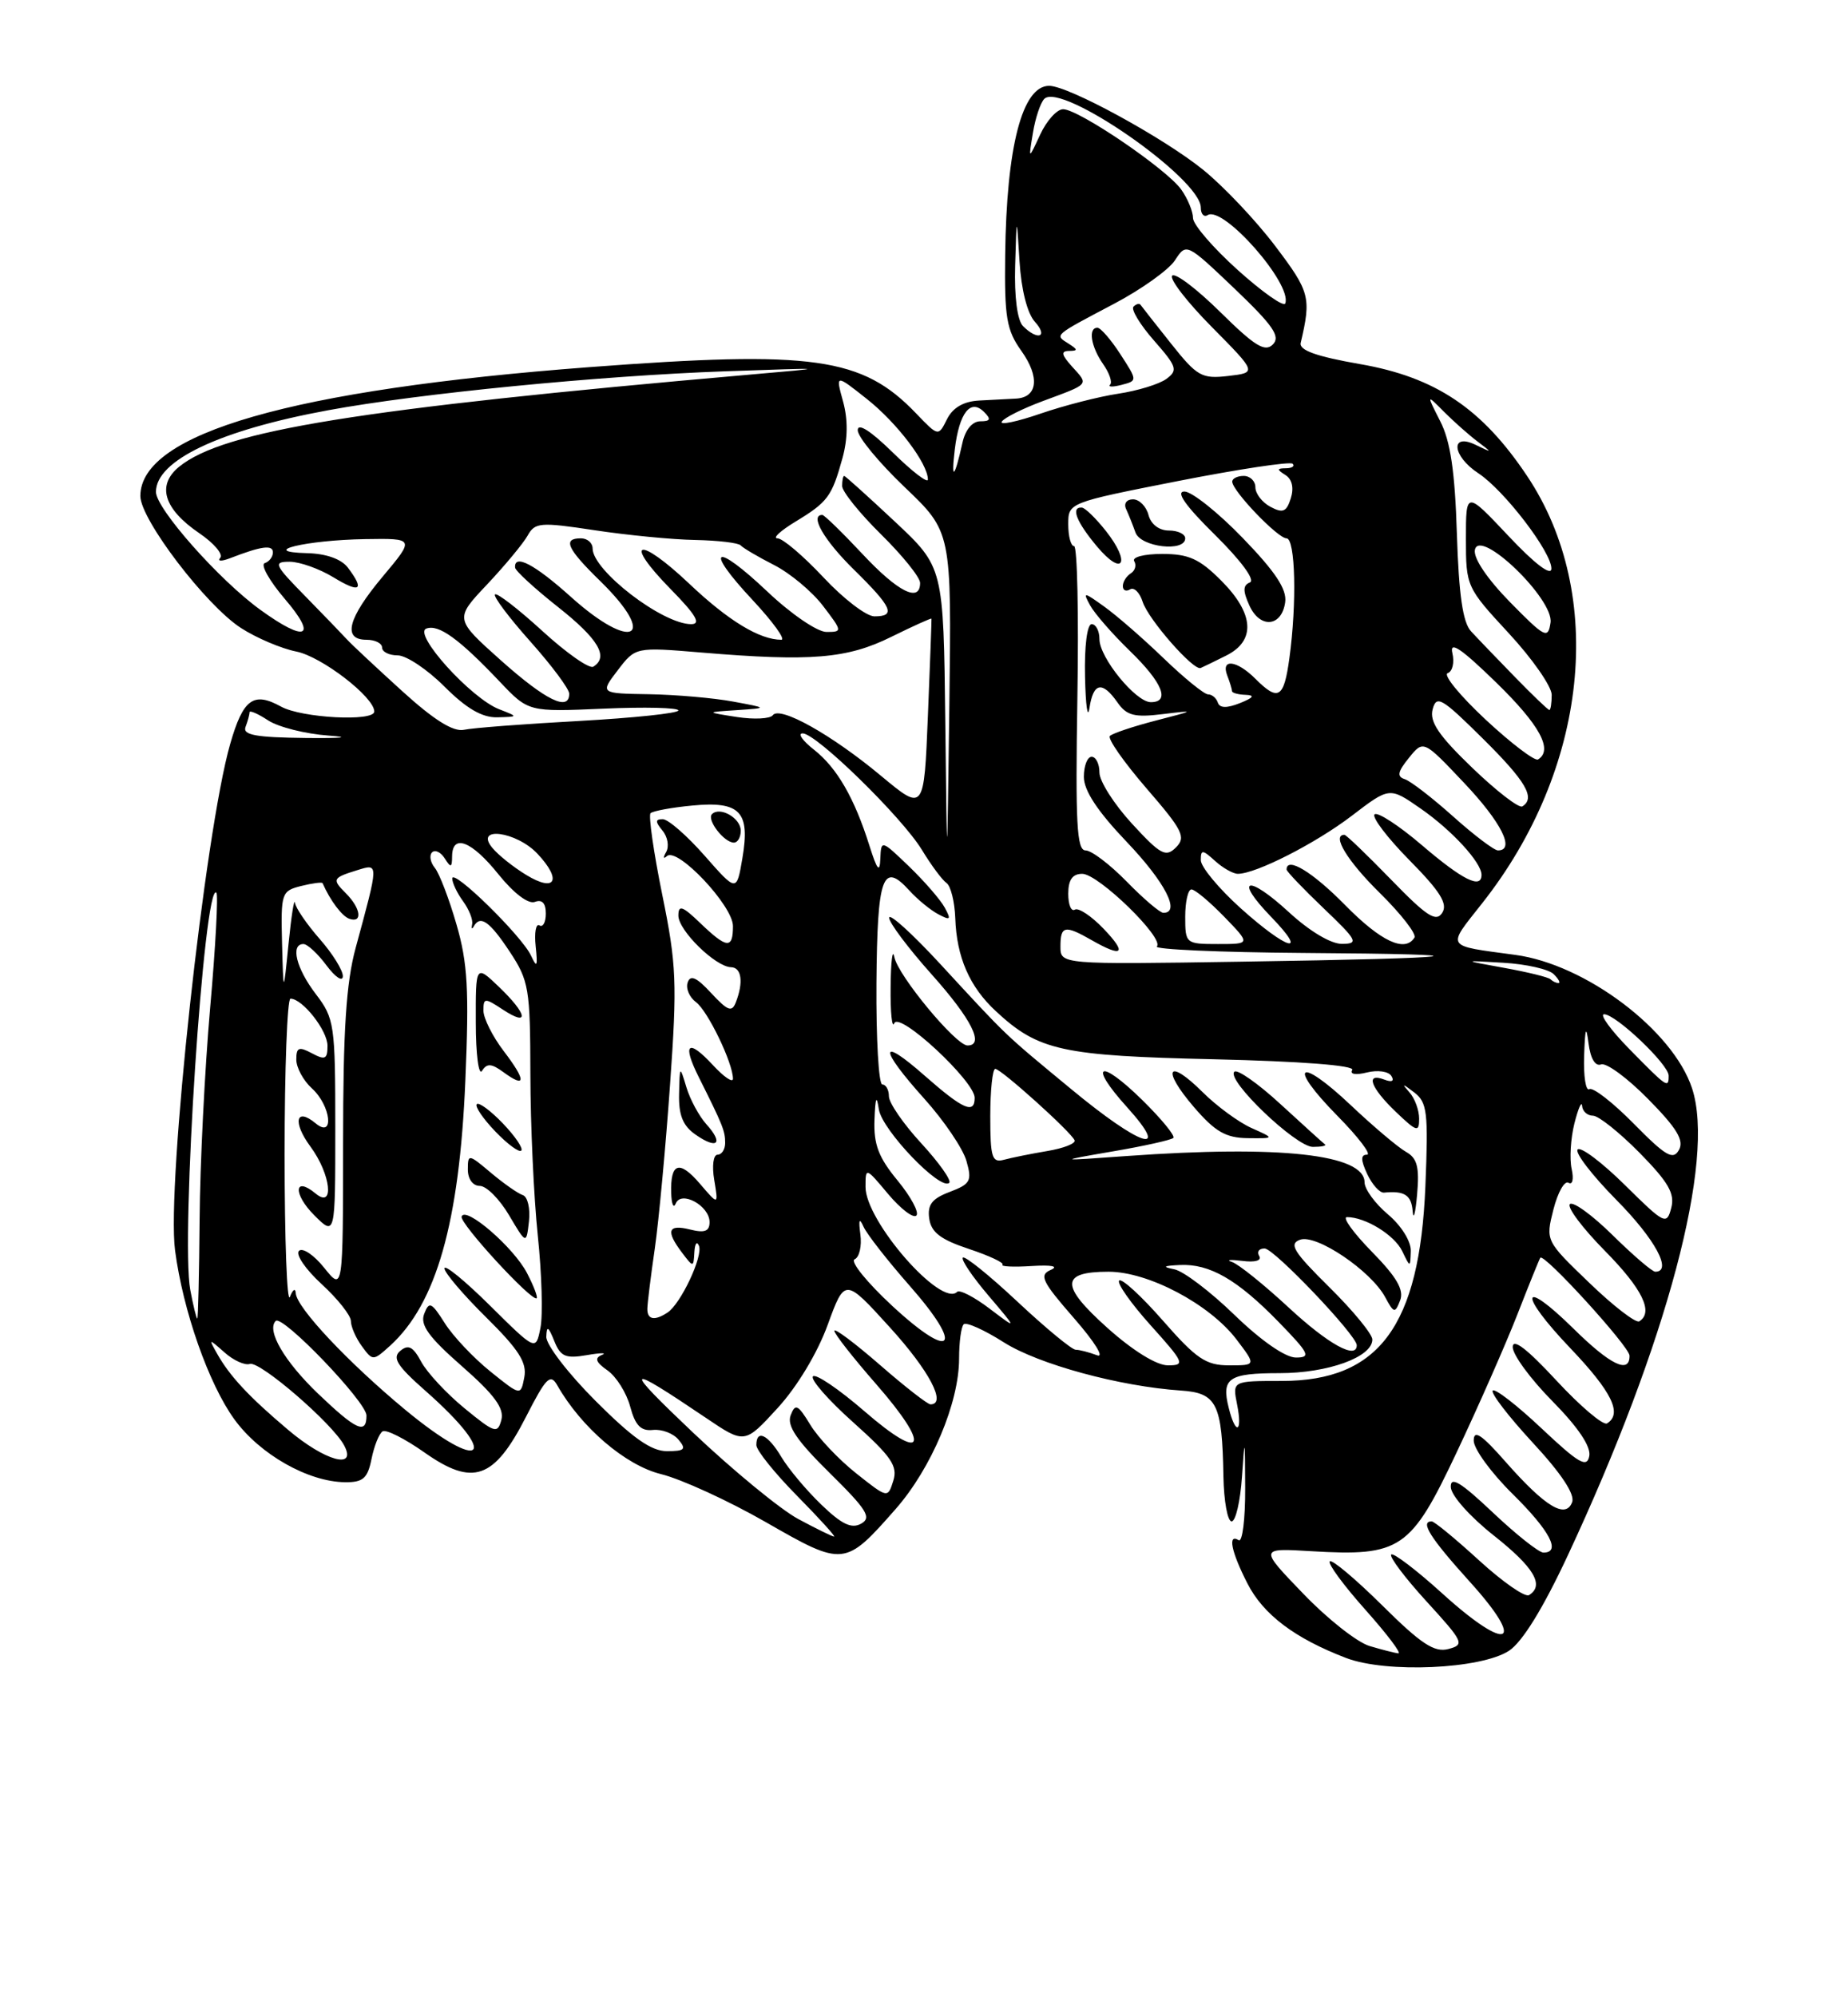 <?xml version="1.0" encoding="UTF-8" standalone="no"?>
<!DOCTYPE svg PUBLIC "-//W3C//DTD SVG 1.1//EN" "http://www.w3.org/Graphics/SVG/1.1/DTD/svg11.dtd" >
<svg xmlns="http://www.w3.org/2000/svg" xmlns:xlink="http://www.w3.org/1999/xlink" version="1.1" viewBox="0 0 237 256">
 <g >
 <path fill="currentColor"
d=" M 193.53 211.58 C 195.24 210.45 197.89 206.16 201.07 199.35 C 213.81 172.06 220.03 148.69 217.00 139.49 C 214.54 132.04 203.35 123.60 194.33 122.39 C 185.25 121.16 185.51 121.57 190.07 115.79 C 203.66 98.60 206.02 76.25 195.86 61.03 C 190.06 52.34 184.09 48.34 174.38 46.66 C 168.82 45.69 166.59 44.89 166.81 43.95 C 168.18 38.12 167.99 37.40 163.54 31.53 C 161.06 28.25 156.88 23.84 154.26 21.73 C 149.14 17.61 137.01 11.00 134.55 11.00 C 131.10 11.00 129.08 18.78 128.91 32.70 C 128.81 40.68 129.08 42.31 130.99 44.98 C 133.39 48.35 133.08 50.95 130.28 51.09 C 129.30 51.14 127.17 51.25 125.54 51.34 C 123.57 51.45 122.19 52.25 121.45 53.73 C 120.34 55.96 120.34 55.96 117.48 52.98 C 110.58 45.78 104.30 44.89 75.56 47.06 C 37.58 49.93 18.00 55.54 18.00 63.58 C 18.00 66.57 26.41 77.59 30.90 80.49 C 32.88 81.77 36.08 83.13 38.00 83.51 C 41.24 84.15 48.00 89.35 48.00 91.20 C 48.00 92.52 38.69 92.03 36.05 90.57 C 32.50 88.61 31.18 89.58 29.52 95.36 C 26.27 106.66 21.35 151.86 22.45 160.26 C 23.46 167.97 26.75 177.36 30.05 181.91 C 33.31 186.41 39.53 189.94 44.27 189.98 C 46.57 190.00 47.15 189.48 47.65 186.98 C 47.99 185.32 48.62 183.73 49.07 183.46 C 49.51 183.18 51.93 184.40 54.44 186.17 C 60.66 190.55 63.36 189.61 67.45 181.61 C 70.03 176.56 70.58 176.00 71.47 177.56 C 74.54 182.96 80.22 187.82 84.77 188.94 C 87.37 189.58 93.42 192.35 98.22 195.10 C 108.19 200.82 108.36 200.81 114.86 193.42 C 119.45 188.20 123.00 179.79 123.00 174.13 C 123.00 172.04 123.26 170.07 123.59 169.74 C 123.91 169.42 126.22 170.45 128.72 172.04 C 133.18 174.87 143.60 177.70 151.46 178.23 C 156.06 178.54 156.74 179.91 156.90 189.25 C 156.96 192.41 157.43 195.00 157.95 195.00 C 158.47 195.00 159.07 192.41 159.28 189.25 C 159.63 184.05 159.67 184.20 159.69 190.72 C 159.71 194.70 159.33 197.71 158.86 197.41 C 157.42 196.52 157.89 198.87 159.97 202.94 C 162.01 206.94 166.03 209.98 172.64 212.51 C 177.80 214.48 189.92 213.94 193.53 211.58 Z  M 175.63 210.97 C 174.04 210.49 170.22 207.48 167.13 204.26 C 161.50 198.42 161.50 198.42 168.16 198.82 C 179.62 199.50 180.92 198.62 186.78 186.22 C 189.57 180.32 193.08 172.35 194.59 168.50 C 196.09 164.65 197.42 161.37 197.54 161.21 C 198.00 160.57 208.96 172.58 208.98 173.75 C 209.02 176.16 206.53 174.96 201.81 170.31 C 195.01 163.62 194.65 165.74 201.38 172.79 C 206.72 178.39 208.10 181.20 206.10 182.44 C 205.61 182.74 202.69 180.27 199.60 176.94 C 195.84 172.88 194.00 171.47 194.00 172.66 C 194.00 173.64 196.29 176.76 199.10 179.60 C 202.40 182.95 204.06 185.42 203.82 186.63 C 203.52 188.18 202.47 187.57 197.71 183.09 C 194.56 180.12 191.73 177.93 191.44 178.23 C 191.14 178.53 193.44 181.52 196.55 184.89 C 200.22 188.84 202.01 191.54 201.62 192.54 C 200.79 194.72 198.17 193.13 193.10 187.38 C 190.00 183.85 189.00 183.19 189.00 184.65 C 189.00 185.71 191.25 188.79 194.00 191.50 C 198.77 196.20 200.24 199.00 197.94 199.00 C 197.36 199.00 194.43 196.68 191.44 193.85 C 187.31 189.95 186.01 189.17 186.06 190.60 C 186.09 191.67 188.51 194.39 191.56 196.80 C 196.74 200.89 198.11 203.20 196.09 204.45 C 195.58 204.76 192.71 202.76 189.70 200.01 C 186.68 197.25 183.95 195.00 183.61 195.00 C 182.08 195.00 183.41 197.11 188.49 202.73 C 195.83 210.83 193.46 211.92 185.05 204.31 C 181.68 201.25 178.69 198.98 178.42 199.25 C 178.14 199.52 180.18 202.23 182.95 205.26 C 187.72 210.48 187.87 210.80 185.74 211.36 C 183.95 211.83 182.24 210.70 177.28 205.78 C 173.85 202.39 170.82 199.84 170.54 200.12 C 170.26 200.41 172.31 203.19 175.10 206.32 C 177.88 209.44 179.79 211.96 179.33 211.91 C 178.87 211.87 177.21 211.44 175.63 210.97 Z  M 102.38 194.70 C 100.12 193.49 94.04 188.50 88.88 183.62 C 79.78 174.99 80.06 174.66 90.50 181.71 C 95.50 185.09 95.50 185.09 99.72 180.48 C 102.22 177.76 104.84 173.41 106.14 169.83 C 108.35 163.78 108.35 163.78 114.13 170.14 C 119.18 175.69 121.45 180.00 119.33 180.00 C 118.96 180.00 116.03 177.72 112.83 174.93 C 109.62 172.14 107.00 170.18 107.00 170.57 C 107.00 170.96 109.41 174.03 112.35 177.39 C 119.47 185.53 118.60 187.59 110.87 180.89 C 107.60 178.06 104.62 176.04 104.26 176.41 C 103.89 176.78 106.21 179.44 109.43 182.31 C 114.32 186.69 115.16 187.91 114.56 189.80 C 113.85 192.05 113.85 192.05 109.80 188.84 C 107.57 187.07 104.92 184.28 103.92 182.62 C 102.33 180.01 101.99 179.85 101.40 181.40 C 100.89 182.73 102.16 184.62 106.39 188.78 C 111.18 193.50 111.82 194.52 110.44 195.29 C 109.21 195.98 107.95 195.38 105.33 192.85 C 103.41 191.01 101.11 188.26 100.21 186.75 C 98.49 183.86 97.00 183.15 97.00 185.22 C 97.00 185.89 99.35 188.81 102.22 191.72 C 105.08 194.62 107.22 196.98 106.97 196.95 C 106.71 196.93 104.65 195.92 102.38 194.70 Z  M 36.93 183.25 C 31.89 178.99 29.46 176.38 27.84 173.50 C 26.73 171.54 26.75 171.54 28.80 173.35 C 29.94 174.37 31.41 175.03 32.04 174.82 C 33.31 174.40 42.63 182.44 44.13 185.25 C 45.83 188.42 41.67 187.27 36.93 183.25 Z  M 51.94 180.67 C 44.63 174.61 38.03 167.60 37.93 165.75 C 37.89 165.06 37.55 165.27 37.18 166.22 C 36.81 167.16 36.50 158.95 36.50 147.97 C 36.50 136.99 36.84 128.00 37.25 128.00 C 38.79 128.00 42.00 132.07 42.00 134.04 C 42.00 135.76 41.70 135.91 40.00 135.00 C 38.33 134.11 38.00 134.24 38.00 135.81 C 38.00 136.84 38.90 138.50 40.00 139.50 C 42.45 141.72 42.91 146.00 40.48 143.98 C 37.93 141.87 37.50 143.83 39.82 146.97 C 42.43 150.51 42.93 155.01 40.48 152.98 C 37.70 150.68 37.56 153.01 40.30 155.76 C 43.00 158.45 43.00 158.45 43.00 144.57 C 43.00 131.30 42.89 130.54 40.50 127.41 C 37.98 124.11 37.22 121.00 38.92 121.00 C 39.42 121.00 40.76 122.24 41.88 123.75 C 43.01 125.26 43.95 125.88 43.97 125.13 C 43.99 124.38 42.65 122.23 41.00 120.35 C 39.35 118.47 37.92 116.38 37.83 115.72 C 37.73 115.05 37.36 117.42 37.00 121.00 C 36.35 127.50 36.35 127.50 36.17 120.86 C 36.01 114.47 36.10 114.19 38.62 113.56 C 40.06 113.20 41.30 113.04 41.37 113.20 C 42.36 115.45 43.88 117.46 44.82 117.77 C 46.53 118.34 46.27 116.41 44.38 114.52 C 42.54 112.68 42.62 112.52 45.89 111.51 C 48.58 110.68 48.59 110.55 45.62 121.46 C 44.39 125.97 44.00 132.04 44.00 146.46 C 43.99 165.50 43.99 165.50 41.58 162.50 C 40.26 160.85 38.80 159.87 38.34 160.33 C 37.88 160.79 39.19 162.70 41.25 164.59 C 43.31 166.48 45.00 168.61 45.00 169.32 C 45.00 170.03 45.63 171.49 46.41 172.55 C 47.80 174.45 47.85 174.45 50.02 172.49 C 55.95 167.12 58.92 156.69 59.68 138.48 C 60.17 126.89 59.98 123.43 58.54 118.48 C 57.59 115.19 56.34 111.93 55.76 111.23 C 55.19 110.53 55.03 109.64 55.41 109.25 C 55.80 108.87 56.53 109.22 57.04 110.03 C 57.82 111.26 57.97 111.22 57.98 109.75 C 58.01 106.82 60.49 107.78 63.93 112.07 C 65.89 114.50 67.76 115.92 68.60 115.60 C 69.52 115.25 70.00 115.76 70.00 117.09 C 70.00 118.21 69.63 118.89 69.18 118.61 C 68.73 118.33 68.51 119.54 68.70 121.30 C 68.97 123.89 68.86 124.12 68.11 122.50 C 66.96 119.99 58.00 111.22 58.00 112.60 C 58.00 113.16 58.62 114.47 59.39 115.52 C 60.15 116.56 60.68 117.89 60.55 118.46 C 60.43 119.03 60.52 119.16 60.75 118.75 C 61.59 117.24 62.79 118.08 65.37 121.98 C 67.83 125.70 68.00 126.70 68.02 137.73 C 68.03 144.20 68.46 153.49 68.97 158.37 C 69.48 163.25 69.64 168.57 69.31 170.20 C 68.72 173.16 68.72 173.16 62.86 167.36 C 59.64 164.17 57.00 162.01 57.00 162.57 C 57.00 163.12 59.41 165.95 62.35 168.85 C 66.54 172.99 67.60 174.65 67.24 176.53 C 66.78 178.92 66.78 178.92 62.88 175.78 C 60.73 174.05 58.10 171.27 57.04 169.59 C 55.33 166.89 55.03 166.76 54.40 168.40 C 53.85 169.82 54.96 171.36 59.25 175.12 C 63.40 178.76 64.68 180.50 64.30 181.98 C 63.82 183.80 63.46 183.69 59.58 180.51 C 57.26 178.61 54.77 175.93 54.02 174.54 C 52.98 172.60 52.37 172.28 51.34 173.14 C 50.27 174.02 50.90 175.04 54.52 178.23 C 64.29 186.83 62.01 189.00 51.94 180.67 Z  M 67.59 163.18 C 65.89 159.89 59.68 154.52 59.20 155.93 C 58.91 156.78 68.16 166.83 68.82 166.40 C 69.00 166.28 68.45 164.83 67.59 163.18 Z  M 67.05 153.18 C 66.43 152.98 64.59 151.69 62.96 150.32 C 60.09 147.90 60.00 147.88 60.00 149.91 C 60.00 151.12 60.64 152.00 61.53 152.00 C 62.38 152.00 64.06 153.69 65.28 155.75 C 67.50 159.50 67.50 159.50 67.84 156.53 C 68.02 154.90 67.67 153.39 67.05 153.18 Z  M 64.50 144.00 C 62.93 142.36 61.42 141.25 61.15 141.52 C 60.87 141.80 61.93 143.36 63.50 145.00 C 65.07 146.64 66.58 147.75 66.85 147.48 C 67.13 147.20 66.07 145.64 64.50 144.00 Z  M 64.60 134.72 C 63.17 132.85 62.00 130.51 62.00 129.54 C 62.00 127.88 62.16 127.87 64.50 129.41 C 67.93 131.66 67.64 129.99 64.00 126.50 C 61.00 123.63 61.00 123.63 61.02 131.06 C 61.02 135.15 61.39 137.94 61.82 137.25 C 62.45 136.26 63.03 136.30 64.56 137.42 C 67.48 139.56 67.50 138.52 64.60 134.72 Z  M 76.41 179.59 C 72.88 176.07 70.03 172.36 70.06 171.34 C 70.11 169.88 70.32 169.99 71.08 171.87 C 71.88 173.88 72.53 174.16 75.26 173.69 C 77.04 173.38 77.91 173.38 77.18 173.67 C 76.21 174.07 76.41 174.60 77.91 175.65 C 79.04 176.44 80.35 178.53 80.82 180.29 C 81.47 182.71 82.19 183.45 83.74 183.28 C 84.88 183.16 86.35 183.72 87.02 184.53 C 88.05 185.76 87.81 186.00 85.53 186.00 C 83.53 186.00 81.14 184.32 76.41 179.59 Z  M 40.78 178.62 C 36.46 174.48 34.15 170.51 35.36 169.31 C 36.21 168.46 47.00 179.69 47.00 181.43 C 47.00 183.91 45.69 183.31 40.78 178.62 Z  M 157.58 180.45 C 156.62 176.64 157.55 176.00 164.11 176.00 C 170.30 176.00 176.00 173.94 176.00 171.69 C 176.00 171.00 173.52 167.98 170.48 164.98 C 165.88 160.44 165.26 159.43 166.73 158.90 C 168.81 158.14 175.83 162.88 177.65 166.27 C 178.76 168.33 178.91 168.36 179.56 166.68 C 180.08 165.33 179.13 163.69 175.93 160.43 C 173.54 157.99 172.11 156.00 172.74 156.00 C 175.11 156.00 178.83 158.29 179.83 160.36 C 180.86 162.50 180.86 162.50 180.93 160.34 C 180.97 159.11 179.71 157.09 178.00 155.65 C 176.35 154.27 175.00 152.41 175.00 151.54 C 175.00 147.95 164.17 146.76 144.50 148.17 C 135.50 148.82 135.50 148.82 142.75 147.57 C 146.74 146.89 150.22 146.11 150.48 145.85 C 150.74 145.59 148.95 143.41 146.50 141.00 C 141.00 135.60 139.48 136.31 144.54 141.91 C 150.29 148.28 146.28 146.97 137.31 139.54 C 128.60 132.34 129.39 133.10 120.53 123.50 C 116.97 119.65 114.05 117.01 114.03 117.62 C 114.01 118.24 116.47 121.52 119.50 124.91 C 124.60 130.62 126.30 134.00 124.08 134.00 C 122.59 134.00 115.16 125.04 114.70 122.68 C 114.46 121.48 114.25 123.20 114.22 126.50 C 114.18 129.80 114.40 131.89 114.69 131.15 C 115.32 129.59 125.00 138.58 125.00 140.71 C 125.00 142.85 123.51 142.20 118.64 137.92 C 112.71 132.69 112.66 134.29 118.56 140.85 C 121.07 143.64 123.49 147.21 123.94 148.79 C 124.68 151.36 124.46 151.76 121.80 152.77 C 119.52 153.63 118.92 154.41 119.17 156.19 C 119.42 157.95 120.63 158.88 124.26 160.08 C 126.87 160.95 128.81 161.86 128.57 162.10 C 128.32 162.34 130.01 162.42 132.31 162.27 C 134.89 162.11 135.83 162.30 134.75 162.77 C 133.23 163.43 133.63 164.25 137.75 168.97 C 140.42 172.03 141.70 174.10 140.67 173.70 C 139.66 173.32 138.44 173.00 137.95 173.00 C 137.47 173.00 134.12 170.24 130.51 166.86 C 126.90 163.48 123.74 160.93 123.48 161.19 C 123.22 161.44 124.70 163.63 126.76 166.05 C 130.50 170.45 130.50 170.45 126.91 167.73 C 124.94 166.23 123.06 165.27 122.75 165.58 C 120.71 167.63 111.00 156.52 111.00 152.14 C 111.00 149.59 111.02 149.60 113.90 153.04 C 115.50 154.94 117.13 156.19 117.52 155.80 C 117.91 155.42 116.83 153.40 115.12 151.32 C 112.67 148.36 112.03 146.68 112.15 143.52 C 112.26 140.63 112.42 140.26 112.71 142.19 C 113.12 144.85 120.64 152.69 121.74 151.60 C 122.04 151.29 120.43 149.02 118.15 146.54 C 115.87 144.07 114.00 141.36 114.00 140.52 C 114.00 139.69 113.62 139.00 113.15 139.00 C 112.69 139.00 112.35 133.16 112.40 126.01 C 112.51 112.30 113.20 110.36 116.64 114.16 C 117.65 115.27 119.30 116.63 120.31 117.17 C 121.90 118.01 122.01 117.90 121.16 116.33 C 120.61 115.32 118.55 112.95 116.58 111.05 C 113.03 107.64 113.00 107.63 112.90 110.05 C 112.83 111.93 112.50 111.55 111.51 108.42 C 109.58 102.28 107.34 98.41 104.39 96.09 C 102.92 94.94 102.27 94.00 102.94 94.00 C 104.69 94.00 115.68 104.74 118.23 108.93 C 119.42 110.89 120.84 112.80 121.38 113.17 C 121.93 113.55 122.43 115.57 122.51 117.67 C 122.68 122.68 124.34 126.49 127.73 129.62 C 133.17 134.67 136.19 135.33 155.75 135.77 C 166.84 136.03 173.77 136.56 173.42 137.14 C 173.07 137.69 173.86 137.82 175.31 137.46 C 176.67 137.12 178.08 137.32 178.44 137.91 C 178.85 138.56 178.51 138.75 177.55 138.38 C 175.06 137.43 175.75 139.39 179.00 142.50 C 181.70 145.08 182.00 145.17 182.00 143.39 C 182.00 142.29 181.44 140.77 180.75 140.00 C 179.72 138.84 179.83 138.84 181.37 140.02 C 183.04 141.29 183.19 142.56 182.80 152.06 C 182.06 169.96 176.86 177.00 164.38 177.00 C 158.05 177.00 158.05 177.00 158.65 180.00 C 159.38 183.64 158.47 184.03 157.58 180.45 Z  M 180.32 147.64 C 179.32 147.08 176.13 144.39 173.24 141.66 C 166.49 135.29 165.04 136.44 171.52 143.02 C 174.22 145.76 175.92 148.00 175.31 148.00 C 174.49 148.00 174.50 148.67 175.34 150.48 C 175.98 151.84 176.95 152.92 177.50 152.86 C 180.13 152.60 181.01 153.18 181.17 155.25 C 181.27 156.49 181.53 155.51 181.74 153.08 C 182.05 149.58 181.75 148.44 180.32 147.64 Z  M 169.92 146.68 C 169.69 146.51 167.13 144.19 164.23 141.53 C 161.34 138.87 158.67 137.00 158.30 137.37 C 157.23 138.43 166.20 147.00 168.37 147.00 C 169.45 147.00 170.15 146.86 169.92 146.68 Z  M 160.50 144.58 C 158.85 143.84 156.03 141.77 154.23 139.98 C 149.76 135.53 148.91 137.00 153.11 141.89 C 155.83 145.05 157.19 145.84 160.00 145.88 C 163.50 145.92 163.50 145.92 160.50 144.58 Z  M 142.01 170.19 C 135.95 164.76 135.99 163.00 142.17 163.00 C 147.27 163.00 155.11 167.15 158.56 171.66 C 161.10 175.00 161.10 175.00 157.63 175.00 C 154.66 175.00 153.44 174.18 149.14 169.27 C 146.38 166.12 143.86 163.81 143.53 164.13 C 143.21 164.46 145.02 167.03 147.56 169.86 C 151.89 174.67 152.03 175.00 149.78 175.00 C 148.32 175.00 145.27 173.11 142.01 170.19 Z  M 158.33 168.55 C 155.24 165.55 151.76 162.91 150.60 162.69 C 149.01 162.37 149.18 162.24 151.30 162.14 C 155.12 161.95 158.68 164.00 163.96 169.42 C 167.92 173.49 168.17 174.00 166.19 174.00 C 164.84 174.00 161.73 171.84 158.33 168.55 Z  M 114.46 167.41 C 111.18 164.37 109.00 161.68 109.60 161.41 C 110.21 161.15 110.54 159.71 110.34 158.22 C 110.09 156.33 110.21 156.03 110.74 157.22 C 111.16 158.17 113.83 161.58 116.67 164.81 C 123.69 172.78 122.19 174.55 114.46 167.41 Z  M 165.30 167.62 C 162.11 164.66 158.82 162.02 158.00 161.75 C 157.17 161.48 157.76 161.42 159.30 161.61 C 160.96 161.83 161.85 161.57 161.49 160.98 C 161.16 160.44 161.47 160.01 162.19 160.02 C 163.42 160.05 174.00 171.16 174.00 172.42 C 174.00 174.31 170.36 172.30 165.30 167.62 Z  M 203.83 164.43 C 198.21 159.03 198.21 159.03 199.22 155.03 C 199.78 152.83 200.65 151.28 201.16 151.60 C 201.67 151.91 201.85 151.13 201.56 149.83 C 201.27 148.55 201.43 145.93 201.91 144.00 C 202.40 142.07 202.84 141.06 202.90 141.75 C 202.95 142.44 203.58 143.00 204.29 143.00 C 205.00 143.00 207.68 145.14 210.26 147.75 C 213.98 151.53 214.82 152.99 214.33 154.83 C 213.75 157.05 213.48 156.92 208.39 151.89 C 205.45 148.99 202.73 146.94 202.33 147.33 C 201.94 147.73 204.18 150.64 207.31 153.81 C 212.27 158.82 214.53 163.00 212.28 163.00 C 211.89 163.00 209.43 160.89 206.81 158.31 C 204.19 155.73 201.72 153.94 201.33 154.34 C 200.94 154.73 202.95 157.41 205.81 160.31 C 210.63 165.19 212.10 168.20 210.23 169.36 C 209.80 169.62 206.92 167.41 203.83 164.43 Z  M 24.40 165.32 C 23.16 158.73 26.18 112.85 27.75 114.42 C 28.00 114.67 27.65 121.32 26.95 129.19 C 26.26 137.06 25.65 149.24 25.60 156.25 C 25.54 163.26 25.41 169.00 25.30 169.00 C 25.18 169.00 24.78 167.34 24.40 165.32 Z  M 83.02 167.75 C 83.03 167.06 83.46 163.57 83.98 160.00 C 84.49 156.43 85.37 146.99 85.93 139.04 C 86.86 125.98 86.76 123.63 84.93 114.67 C 83.82 109.22 83.15 104.52 83.43 104.23 C 83.72 103.95 86.12 103.50 88.77 103.25 C 94.92 102.66 96.23 104.03 95.21 110.00 C 94.47 114.34 94.47 114.34 90.36 109.67 C 88.10 107.10 85.69 105.00 85.00 105.00 C 84.02 105.00 84.02 105.31 84.96 106.46 C 85.63 107.26 85.84 108.49 85.43 109.21 C 85.02 109.92 85.06 110.15 85.53 109.73 C 86.85 108.52 94.00 116.09 94.00 118.70 C 94.00 121.67 93.23 121.60 89.80 118.31 C 87.51 116.11 87.00 115.94 87.00 117.36 C 87.00 119.26 91.76 123.92 93.75 123.97 C 95.10 124.00 95.37 125.88 94.38 128.44 C 93.87 129.78 93.35 129.59 91.21 127.29 C 89.34 125.26 88.53 124.90 88.19 125.93 C 87.93 126.70 88.42 127.83 89.26 128.45 C 90.76 129.55 94.00 136.25 94.00 138.27 C 94.00 138.83 92.85 138.05 91.44 136.53 C 88.22 133.05 87.44 133.73 89.64 138.11 C 92.70 144.22 93.00 144.96 93.00 146.49 C 93.00 147.32 92.56 148.00 92.03 148.00 C 91.48 148.00 91.29 149.43 91.60 151.25 C 92.14 154.50 92.14 154.50 89.76 151.72 C 87.12 148.64 85.96 149.02 86.08 152.92 C 86.12 154.34 86.38 154.94 86.66 154.26 C 87.35 152.54 91.00 154.54 91.00 156.64 C 91.00 157.82 90.37 158.06 88.50 157.59 C 85.65 156.88 85.35 157.76 87.47 160.56 C 88.92 162.47 88.94 162.47 89.05 160.50 C 89.11 159.40 89.37 159.03 89.64 159.68 C 90.18 161.01 87.31 167.11 85.61 168.23 C 83.95 169.33 83.00 169.15 83.02 167.75 Z  M 90.60 144.11 C 89.66 143.07 88.50 140.93 88.03 139.36 C 87.18 136.54 87.17 136.55 87.09 140.19 C 87.02 142.92 87.57 144.29 89.19 145.42 C 91.99 147.38 92.84 146.59 90.60 144.11 Z  M 95.00 106.47 C 95.00 104.86 92.34 103.33 91.31 104.35 C 90.60 105.06 92.86 108.00 94.12 108.00 C 94.61 108.00 95.00 107.31 95.00 106.47 Z  M 127.00 143.07 C 127.00 139.73 127.29 137.00 127.64 137.00 C 128.38 137.00 137.35 145.07 137.81 146.15 C 137.99 146.56 136.41 147.18 134.31 147.53 C 132.22 147.88 129.71 148.39 128.75 148.65 C 127.22 149.07 127.00 148.36 127.00 143.07 Z  M 209.54 144.04 C 206.86 141.32 204.29 139.32 203.83 139.60 C 203.37 139.89 203.07 137.95 203.16 135.31 C 203.28 131.76 203.42 131.34 203.72 133.70 C 203.97 135.67 204.58 136.71 205.33 136.43 C 205.99 136.17 208.72 138.17 211.38 140.88 C 215.06 144.61 216.00 146.17 215.32 147.39 C 214.57 148.74 213.63 148.19 209.54 144.04 Z  M 209.00 134.50 C 206.57 132.03 205.10 130.00 205.72 130.00 C 207.23 130.00 214.00 136.43 214.00 137.87 C 214.00 139.53 213.82 139.41 209.00 134.50 Z  M 198.85 125.52 C 198.59 125.25 195.92 124.60 192.94 124.06 C 187.50 123.08 187.50 123.08 192.81 123.40 C 195.73 123.57 198.63 124.23 199.26 124.86 C 199.89 125.49 200.16 126.00 199.87 126.00 C 199.57 126.00 199.12 125.78 198.85 125.52 Z  M 136.00 121.31 C 136.00 118.65 136.56 118.53 140.00 120.50 C 144.00 122.79 144.59 122.23 141.53 119.04 C 139.97 117.41 138.31 116.31 137.85 116.59 C 137.38 116.88 137.00 115.97 137.00 114.56 C 137.00 112.77 137.54 112.00 138.79 112.00 C 140.87 112.00 149.38 120.29 148.36 121.31 C 147.98 121.69 156.40 122.06 167.08 122.14 C 192.16 122.31 188.71 122.81 159.25 123.26 C 136.00 123.62 136.00 123.62 136.00 121.31 Z  M 152.00 117.50 C 152.00 115.58 152.36 114.00 152.80 114.00 C 153.25 114.00 155.13 115.58 157.00 117.50 C 160.39 121.00 160.39 121.00 156.20 121.00 C 152.07 121.00 152.00 120.94 152.00 117.50 Z  M 159.11 116.41 C 156.30 113.88 154.00 111.11 154.00 110.25 C 154.00 108.87 154.21 108.88 155.83 110.35 C 156.83 111.26 158.15 112.00 158.75 112.00 C 161.07 112.00 168.72 108.10 173.35 104.57 C 178.20 100.86 178.20 100.86 182.17 103.62 C 186.20 106.41 190.00 110.55 190.00 112.13 C 190.00 114.00 187.59 112.80 182.39 108.36 C 179.40 105.80 176.65 104.02 176.28 104.38 C 175.92 104.75 177.94 107.40 180.77 110.27 C 184.72 114.27 185.70 115.85 184.96 117.00 C 184.17 118.23 182.97 117.45 178.41 112.75 C 175.34 109.59 172.64 107.00 172.42 107.00 C 170.75 107.00 172.78 110.35 176.96 114.46 C 179.68 117.14 181.68 119.71 181.40 120.17 C 180.19 122.12 177.10 120.68 172.50 116.00 C 168.33 111.76 165.00 109.74 165.00 111.45 C 165.00 111.69 167.14 113.93 169.75 116.42 C 174.08 120.55 174.29 120.96 172.11 120.98 C 170.68 120.99 167.94 119.35 165.29 116.91 C 160.00 112.04 158.18 112.52 163.01 117.51 C 167.93 122.59 165.09 121.78 159.11 116.41 Z  M 144.50 113.00 C 142.35 110.80 139.98 109.00 139.22 109.00 C 138.09 109.00 137.91 105.53 138.17 89.50 C 138.35 78.77 138.16 70.00 137.75 70.00 C 137.34 70.00 137.00 68.75 137.00 67.21 C 137.00 64.43 137.00 64.43 151.11 61.65 C 158.87 60.13 165.47 59.13 165.77 59.44 C 166.08 59.75 165.70 60.01 164.92 60.02 C 163.74 60.03 163.73 60.18 164.86 60.89 C 165.71 61.43 165.96 62.54 165.54 63.87 C 164.99 65.62 164.52 65.81 162.93 64.96 C 161.87 64.40 161.00 63.27 161.00 62.46 C 161.00 61.66 160.32 61.00 159.50 61.00 C 158.68 61.00 158.01 61.34 158.03 61.75 C 158.08 62.96 163.87 69.00 164.99 69.00 C 166.13 69.00 166.33 77.31 165.36 84.36 C 164.66 89.51 163.94 89.94 161.00 87.00 C 158.61 84.61 156.54 84.37 157.39 86.58 C 157.73 87.45 158.00 88.35 158.00 88.58 C 158.00 88.81 158.79 89.03 159.75 89.06 C 160.98 89.11 160.76 89.42 159.02 90.12 C 157.33 90.79 156.42 90.77 156.18 90.05 C 155.99 89.47 155.43 89.00 154.93 89.00 C 154.44 89.00 151.89 86.93 149.27 84.41 C 146.65 81.88 143.21 78.89 141.63 77.76 C 138.96 75.84 138.84 75.83 139.81 77.60 C 140.38 78.64 142.68 81.28 144.92 83.45 C 149.09 87.49 150.11 90.00 147.59 90.00 C 145.66 90.00 141.00 84.29 141.00 81.92 C 141.00 80.87 140.55 80.00 140.00 80.00 C 139.42 80.00 139.06 82.82 139.15 86.75 C 139.23 90.46 139.49 92.26 139.72 90.75 C 140.21 87.48 141.36 87.25 143.31 90.03 C 144.49 91.72 145.48 91.98 149.12 91.53 C 153.36 91.02 153.34 91.04 148.22 92.36 C 145.32 93.11 142.67 94.00 142.34 94.33 C 142.01 94.66 144.12 97.67 147.02 101.03 C 151.69 106.42 152.13 107.30 150.82 108.61 C 149.51 109.92 148.85 109.57 145.17 105.57 C 142.88 103.08 141.00 100.13 141.00 99.02 C 141.00 97.91 140.55 97.00 140.00 97.00 C 139.45 97.00 139.00 98.16 139.00 99.57 C 139.00 101.33 140.75 103.98 144.50 107.91 C 149.41 113.06 151.45 117.00 149.20 117.00 C 148.76 117.00 146.65 115.20 144.50 113.00 Z  M 157.25 84.03 C 161.08 82.12 160.85 78.65 156.60 74.40 C 153.82 71.62 152.44 71.00 149.04 71.00 C 146.73 71.00 145.14 71.41 145.46 71.93 C 145.77 72.44 145.58 73.14 145.02 73.49 C 144.46 73.84 144.00 74.57 144.00 75.12 C 144.00 75.67 144.42 75.86 144.93 75.54 C 145.44 75.23 146.16 75.94 146.54 77.13 C 147.25 79.37 153.06 86.00 153.98 85.62 C 154.26 85.50 155.74 84.79 157.25 84.03 Z  M 164.82 77.20 C 165.06 75.54 163.58 73.30 159.38 68.96 C 156.21 65.68 152.84 63.00 151.90 63.00 C 150.74 63.00 152.03 64.83 155.84 68.58 C 159.17 71.87 161.01 74.37 160.30 74.65 C 159.39 75.02 159.38 75.73 160.23 77.61 C 161.60 80.61 164.37 80.36 164.82 77.20 Z  M 141.83 68.06 C 140.55 66.44 139.16 65.09 138.75 65.06 C 137.28 64.95 138.04 66.89 140.70 70.06 C 144.03 74.01 145.07 72.16 141.83 68.06 Z  M 152.00 69.00 C 152.00 68.45 151.06 68.00 149.91 68.00 C 148.65 68.00 147.60 67.20 147.29 66.00 C 147.00 64.90 146.11 64.00 145.30 64.00 C 144.48 64.00 144.09 64.55 144.42 65.25 C 144.74 65.94 145.28 67.29 145.62 68.25 C 146.28 70.13 152.00 70.80 152.00 69.00 Z  M 67.50 112.15 C 65.85 111.15 63.88 109.58 63.13 108.66 C 60.80 105.84 66.24 106.56 68.93 109.43 C 72.10 112.80 71.24 114.43 67.50 112.15 Z  M 121.23 92.60 C 121.00 72.70 121.00 72.70 114.76 66.85 C 111.32 63.63 108.40 61.00 108.26 61.00 C 108.12 61.00 108.00 61.58 108.00 62.29 C 108.00 63.00 110.25 65.79 113.00 68.50 C 115.75 71.21 118.00 74.00 118.00 74.71 C 118.00 77.30 115.16 75.88 110.60 71.00 C 108.02 68.25 105.71 66.00 105.46 66.00 C 103.80 66.00 105.67 69.24 109.50 73.00 C 114.44 77.85 114.94 79.00 112.14 79.00 C 111.11 79.00 108.17 76.75 105.60 74.00 C 103.02 71.25 100.38 69.00 99.71 69.00 C 99.04 68.99 100.08 68.04 102.00 66.87 C 106.16 64.35 106.68 63.65 108.04 58.73 C 108.73 56.24 108.76 53.79 108.12 51.46 C 107.15 47.95 107.15 47.95 111.20 51.16 C 115.06 54.22 118.99 59.40 119.00 61.46 C 119.00 61.99 116.97 60.43 114.50 58.00 C 111.65 55.21 110.00 54.16 110.00 55.14 C 110.00 56.00 112.71 59.28 116.02 62.44 C 122.04 68.18 122.04 68.18 121.75 90.34 C 121.46 112.50 121.46 112.50 121.23 92.60 Z  M 186.36 104.65 C 183.69 102.26 180.90 100.11 180.16 99.87 C 179.12 99.54 179.24 98.92 180.69 97.14 C 182.55 94.83 182.55 94.83 187.78 100.36 C 192.56 105.41 194.35 109.00 192.11 109.00 C 191.62 109.00 189.03 107.04 186.36 104.65 Z  M 113.00 99.45 C 106.65 94.16 100.00 90.44 99.11 91.67 C 98.78 92.13 96.70 92.24 94.50 91.90 C 90.50 91.28 90.50 91.28 94.50 91.02 C 98.50 90.75 98.50 90.75 94.00 89.92 C 91.53 89.46 86.68 89.04 83.23 88.98 C 76.95 88.88 76.95 88.88 79.23 85.90 C 81.50 82.93 81.50 82.93 90.00 83.64 C 104.00 84.81 108.64 84.43 114.30 81.63 C 117.12 80.24 119.44 79.19 119.46 79.30 C 119.48 79.41 119.28 85.02 119.00 91.76 C 118.50 104.02 118.50 104.02 113.00 99.45 Z  M 188.82 98.42 C 184.52 94.29 183.31 92.51 183.73 90.92 C 184.22 89.05 184.89 89.44 190.14 94.64 C 195.71 100.15 196.96 102.29 195.23 103.36 C 194.80 103.62 191.92 101.40 188.82 98.42 Z  M 190.52 92.23 C 187.23 89.16 185.04 86.49 185.66 86.28 C 186.28 86.07 186.55 84.91 186.26 83.70 C 185.88 82.09 187.39 83.11 191.87 87.47 C 197.47 92.92 199.22 96.13 197.25 97.34 C 196.84 97.59 193.81 95.29 190.52 92.23 Z  M 31.49 93.17 C 31.77 92.44 32.00 91.60 32.00 91.30 C 32.00 91.01 33.07 91.47 34.38 92.33 C 35.69 93.19 39.18 94.07 42.13 94.28 C 45.14 94.50 43.87 94.64 39.24 94.59 C 32.80 94.52 31.09 94.21 31.49 93.17 Z  M 51.50 88.51 C 48.20 85.51 45.05 82.57 44.50 81.96 C 43.95 81.36 41.55 78.87 39.16 76.43 C 35.16 72.36 35.00 72.00 37.16 72.00 C 38.45 72.01 40.96 72.90 42.75 73.99 C 46.18 76.08 46.81 75.66 44.61 72.75 C 43.77 71.65 41.83 70.96 39.39 70.90 C 32.97 70.74 39.25 69.22 46.84 69.10 C 53.19 69.00 53.19 69.00 49.09 73.89 C 44.59 79.26 43.89 82.00 47.00 82.00 C 48.10 82.00 49.00 82.45 49.00 83.00 C 49.00 83.55 49.90 84.00 51.00 84.00 C 52.10 84.00 54.80 85.80 57.00 88.00 C 59.80 90.80 61.82 91.98 63.75 91.94 C 66.50 91.87 66.50 91.87 64.00 90.90 C 60.39 89.49 52.93 81.24 54.67 80.57 C 56.24 79.97 58.87 81.87 64.09 87.37 C 67.77 91.25 67.77 91.25 77.39 90.83 C 82.67 90.60 87.00 90.70 87.00 91.06 C 87.00 91.42 81.26 92.02 74.25 92.41 C 67.24 92.79 60.60 93.30 59.50 93.54 C 58.12 93.83 55.63 92.27 51.50 88.51 Z  M 194.26 86.75 C 191.98 84.41 189.46 81.79 188.65 80.91 C 187.60 79.78 187.09 76.23 186.84 68.41 C 186.59 60.44 186.02 56.56 184.71 54.00 C 182.93 50.50 182.93 50.50 185.21 52.80 C 186.47 54.06 188.40 55.77 189.50 56.60 C 191.43 58.06 191.42 58.07 189.25 57.02 C 185.95 55.42 186.23 58.45 189.58 60.65 C 192.90 62.82 199.01 70.80 198.96 72.89 C 198.94 73.88 196.82 72.27 193.46 68.70 C 188.00 62.91 188.00 62.91 188.00 69.07 C 188.00 75.15 188.07 75.31 193.50 81.17 C 196.53 84.44 199.00 87.99 199.00 89.06 C 199.00 90.13 198.86 91.00 198.70 91.00 C 198.53 91.00 196.54 89.09 194.26 86.75 Z  M 64.27 84.67 C 58.29 79.33 58.29 79.33 62.46 74.92 C 64.75 72.49 67.09 69.67 67.66 68.66 C 68.60 66.96 69.26 66.90 76.25 67.96 C 80.41 68.59 86.22 69.16 89.16 69.21 C 92.10 69.27 94.72 69.58 95.00 69.91 C 95.28 70.23 97.19 71.36 99.25 72.41 C 101.32 73.46 104.15 75.82 105.55 77.66 C 108.04 80.92 108.05 81.00 105.99 81.00 C 104.82 81.00 101.45 78.70 98.43 75.84 C 91.58 69.36 90.20 70.16 96.54 76.93 C 99.14 79.72 100.79 82.00 100.20 82.00 C 97.43 82.00 93.42 79.57 88.43 74.85 C 81.85 68.62 79.81 69.19 86.02 75.52 C 89.26 78.82 89.95 80.00 88.64 80.00 C 84.96 80.00 76.00 73.12 76.00 70.30 C 76.00 69.59 75.33 69.00 74.50 69.00 C 72.12 69.00 72.71 70.32 77.00 74.50 C 84.48 81.81 81.10 83.59 73.21 76.50 C 68.57 72.33 65.92 70.94 66.06 72.75 C 66.09 73.16 68.56 75.43 71.56 77.80 C 76.74 81.89 78.11 84.20 76.09 85.45 C 75.58 85.76 72.64 83.70 69.55 80.87 C 66.46 78.05 63.73 75.94 63.48 76.19 C 63.23 76.43 65.27 79.15 68.02 82.23 C 70.76 85.30 73.00 88.31 73.00 88.91 C 73.00 91.24 70.01 89.78 64.27 84.67 Z  M 193.65 77.17 C 190.73 74.19 188.94 71.54 189.15 70.48 C 189.72 67.58 199.31 76.80 198.85 79.81 C 198.53 81.94 198.15 81.75 193.65 77.17 Z  M 33.40 78.17 C 28.11 74.35 20.00 65.19 20.00 63.05 C 20.00 59.01 28.17 55.14 42.10 52.58 C 53.77 50.43 76.94 48.16 93.00 47.59 C 106.50 47.12 106.50 47.12 96.00 48.03 C 45.97 52.40 28.69 55.19 22.99 59.81 C 20.06 62.18 20.98 65.23 25.57 68.35 C 27.45 69.63 28.65 71.05 28.24 71.50 C 27.84 71.95 28.40 71.97 29.50 71.55 C 33.53 69.99 35.00 69.79 35.00 70.80 C 35.00 71.37 34.53 71.99 33.95 72.18 C 33.38 72.37 34.54 74.44 36.53 76.77 C 40.77 81.72 39.24 82.40 33.40 78.17 Z  M 122.45 57.59 C 123.02 52.91 124.46 51.06 126.20 52.80 C 127.13 53.73 127.03 54.00 125.72 54.00 C 124.70 54.00 123.80 55.08 123.43 56.75 C 122.42 61.33 121.95 61.73 122.45 57.59 Z  M 128.48 54.04 C 128.78 53.55 131.15 52.37 133.76 51.40 C 139.80 49.16 139.64 49.36 137.51 47.01 C 136.12 45.47 136.02 45.00 137.10 44.98 C 138.26 44.97 138.24 44.81 137.03 44.04 C 135.23 42.90 135.06 43.06 142.85 38.95 C 146.35 37.11 149.87 34.60 150.68 33.37 C 152.15 31.12 152.16 31.13 158.33 37.00 C 163.29 41.74 164.25 43.13 163.24 44.15 C 162.23 45.17 160.92 44.36 156.52 40.02 C 153.51 37.05 150.73 34.94 150.33 35.33 C 149.94 35.73 152.22 38.69 155.41 41.91 C 161.20 47.76 161.20 47.76 157.51 48.19 C 154.12 48.58 153.53 48.25 150.20 44.06 C 148.20 41.55 146.44 39.31 146.28 39.08 C 146.13 38.85 145.72 38.95 145.37 39.30 C 145.02 39.65 146.20 41.60 147.99 43.64 C 150.94 47.00 151.09 47.46 149.58 48.57 C 148.66 49.24 145.89 50.09 143.42 50.46 C 140.95 50.83 136.45 51.98 133.43 53.02 C 130.41 54.06 128.18 54.52 128.48 54.04 Z  M 143.69 45.41 C 142.49 43.55 141.16 42.02 140.75 42.01 C 139.52 41.99 139.90 44.41 141.46 46.65 C 142.27 47.80 142.68 48.99 142.37 49.30 C 142.06 49.61 142.72 49.62 143.84 49.33 C 145.88 48.80 145.88 48.79 143.69 45.41 Z  M 131.20 41.80 C 130.47 41.07 130.07 38.05 130.19 34.05 C 130.38 27.50 130.38 27.50 130.75 33.48 C 130.97 37.11 131.74 40.16 132.71 41.23 C 134.48 43.19 133.11 43.71 131.20 41.80 Z  M 158.75 34.62 C 155.59 31.78 153.00 28.78 153.00 27.95 C 153.00 27.12 152.33 25.48 151.50 24.31 C 149.68 21.71 138.34 14.00 136.34 14.00 C 135.55 14.00 134.23 15.46 133.40 17.25 C 131.89 20.50 131.89 20.50 132.47 17.03 C 132.78 15.12 133.44 13.16 133.93 12.67 C 136.12 10.48 154.00 22.89 154.00 26.61 C 154.00 27.44 154.40 27.87 154.88 27.57 C 156.89 26.33 165.76 36.42 164.83 38.89 C 164.65 39.38 161.91 37.46 158.75 34.62 Z "/>
</g>
</svg>